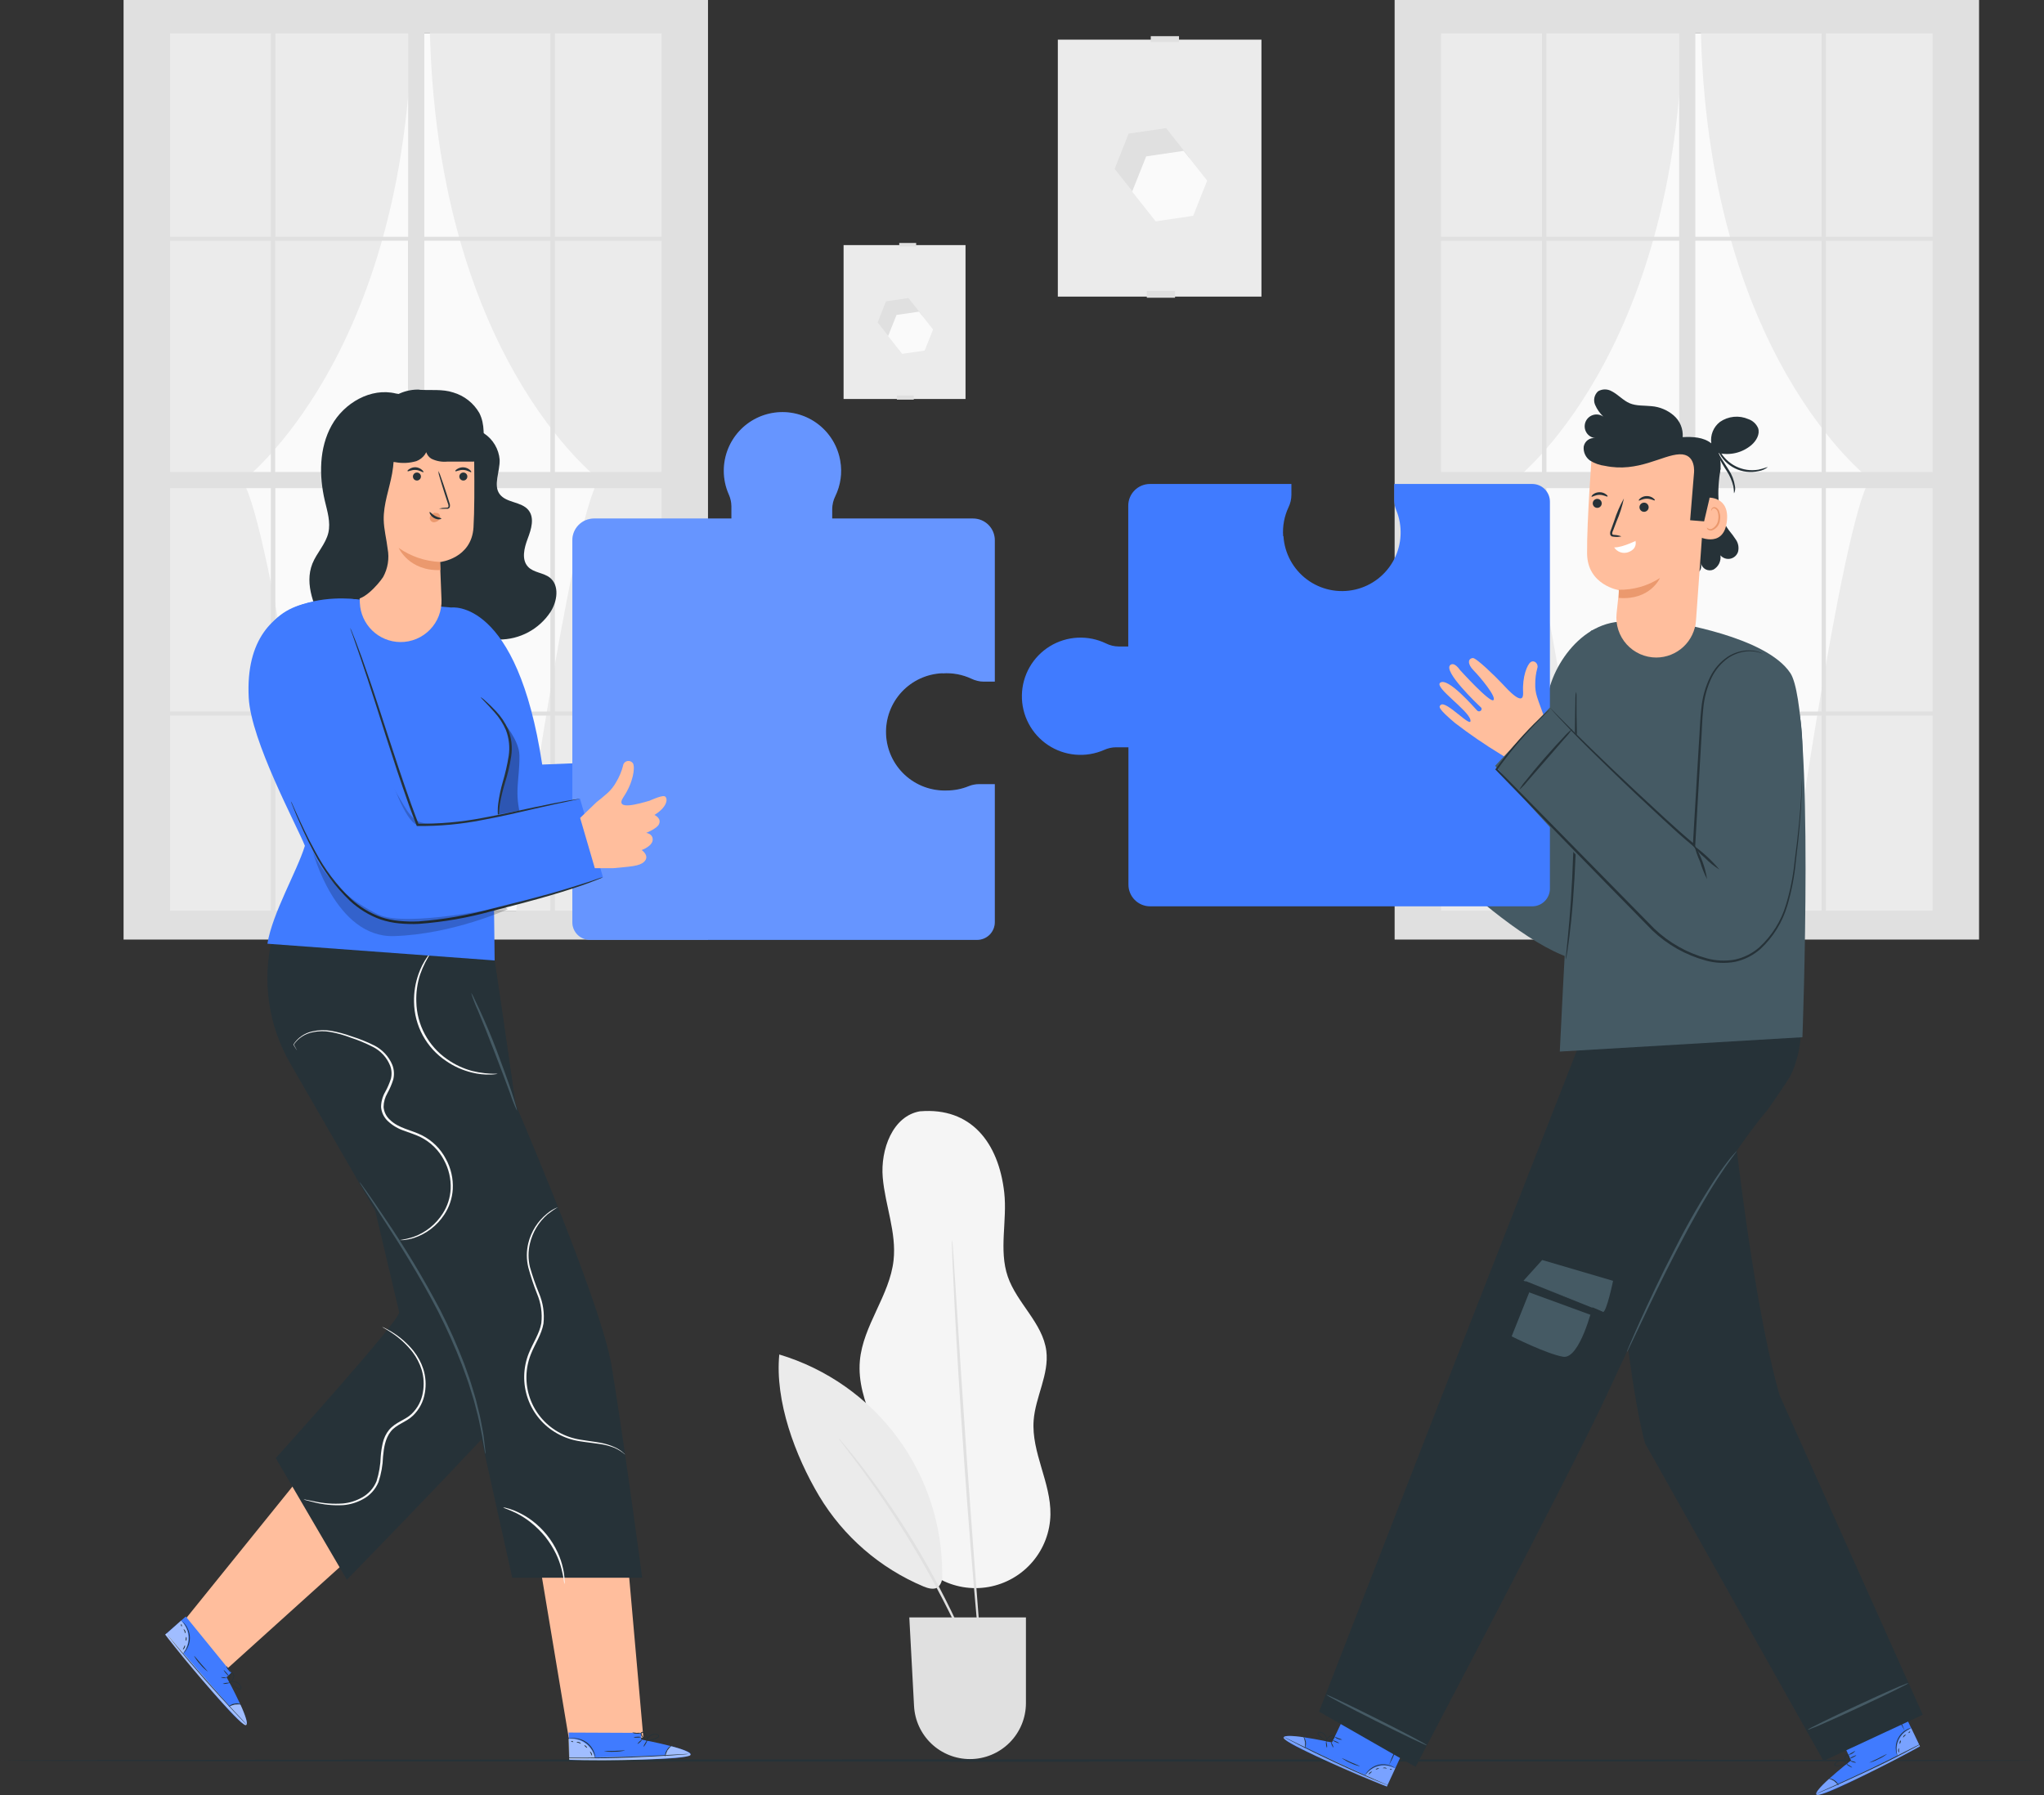 <svg width="255" height="224" viewBox="0 0 255 224" fill="none" xmlns="http://www.w3.org/2000/svg">
<rect x="0" y="0" width="255" height="224" fill="#333333" stroke="none"/>
<path d="M83.785 4.165H21.219V113.627H83.785V4.165Z" fill="#FAFAFA"/>
<path d="M40.705 114.68C40.705 114.68 33.838 65.431 30.264 60.022C30.264 60.022 50.757 44.628 51.388 2.921H20.285V114.68H40.705Z" fill="#EBEBEB"/>
<path d="M64.282 114.46C64.282 114.46 71.138 65.211 74.729 59.802C74.729 59.802 54.23 44.414 53.605 2.702H84.708V114.46H64.282Z" fill="#EBEBEB"/>
<path d="M85.429 3.81658e-06H15.416V117.246H88.327V3.81658e-06H85.429ZM33.793 60.917V88.794H21.219V60.917H33.793ZM21.219 58.896V30.039H33.793V58.896H21.219ZM52.936 58.896V30.039H68.662V58.896H52.936ZM68.662 60.917V88.794H52.936V60.917H68.662ZM34.328 58.896V30.039H50.898V58.896H34.328ZM50.898 60.917V88.794H34.35V60.917H50.898ZM34.35 29.544V4.165H50.921V29.544H34.35ZM50.921 89.295V113.638H34.35V89.295H50.921ZM52.936 89.295H68.662V113.638H52.936V89.295ZM52.936 29.544V4.165H68.662V29.544H52.936ZM69.224 60.917H82.53V88.794H69.224V60.917ZM69.224 58.896V30.039H82.53V58.896H69.224ZM82.53 29.544H69.224V4.165H82.53V29.544ZM33.793 4.165V29.544H21.219V4.165H33.793ZM21.219 89.295H33.793V113.638H21.219V89.295ZM69.224 113.638V89.295H82.53V113.638H69.224Z" fill="#E0E0E0"/>
<path d="M242.35 4.165H179.784V113.627H242.35V4.165Z" fill="#FAFAFA"/>
<path d="M199.275 114.68C199.275 114.68 192.42 65.431 188.829 60.022C188.829 60.022 209.328 44.628 209.953 2.921H178.85V114.68H199.275Z" fill="#EBEBEB"/>
<path d="M222.853 114.46C222.853 114.46 229.703 65.211 233.294 59.802C233.294 59.802 212.801 44.414 212.17 2.702H243.273V114.46H222.853Z" fill="#EBEBEB"/>
<path d="M243.999 0H173.987V117.246H246.898V0H243.999ZM192.364 60.917V88.794H179.784V60.917H192.364ZM179.784 58.896V30.039H192.364V58.896H179.784ZM211.5 58.896V30.039H227.26V58.896H211.5ZM227.26 60.917V88.794H211.5V60.917H227.26ZM192.927 58.896V30.039H209.491V58.896H192.927ZM209.491 60.917V88.794H192.921V60.917H209.491ZM192.921 29.544V4.165H209.485V29.544H192.921ZM209.485 89.295V113.638H192.921V89.295H209.485ZM211.5 89.295H227.26V113.638H211.5V89.295ZM211.5 29.544V4.165H227.26V29.544H211.5ZM227.789 60.917H241.095V88.794H227.789V60.917ZM227.789 58.896V30.039H241.095V58.896H227.789ZM241.095 29.544H227.789V4.165H241.095V29.544ZM192.364 4.165V29.544H179.784V4.165H192.364ZM179.784 89.295H192.364V113.638H179.784V89.295ZM227.789 113.638V89.295H241.095V113.638H227.789Z" fill="#E0E0E0"/>
<path d="M120.455 30.585H105.241V49.789H120.455V30.585Z" fill="#EBEBEB"/>
<path d="M113.999 49.356H111.888V49.868H113.999V49.356Z" fill="#E0E0E0"/>
<path d="M113.335 37.193L110.532 37.604L109.49 40.238L111.246 42.455L114.044 42.044L115.091 39.416L113.335 37.193Z" fill="#E0E0E0"/>
<path d="M114.646 38.893L111.843 39.303L110.796 41.938L112.552 44.155L115.355 43.75L116.402 41.116L114.646 38.893Z" fill="#FAFAFA"/>
<path d="M114.297 30.32H112.186V30.759H114.297V30.32Z" fill="#E0E0E0"/>
<path d="M157.372 4.947H131.97V37.013H157.372V4.947Z" fill="#EBEBEB"/>
<path d="M146.593 36.298H143.07V37.153H146.593V36.298Z" fill="#E0E0E0"/>
<path d="M145.484 15.99L140.801 16.672L139.057 21.067L141.989 24.776L146.666 24.095L148.411 19.7L145.484 15.99Z" fill="#E0E0E0"/>
<path d="M147.668 18.827L142.991 19.514L141.24 23.91L144.178 27.619L148.856 26.932L150.6 22.542L147.668 18.827Z" fill="#FAFAFA"/>
<path d="M147.088 4.514H143.565V5.246H147.088V4.514Z" fill="#E0E0E0"/>
<path d="M114.809 138.668C111.365 139.231 109.828 143.452 110.126 146.931C110.425 150.409 111.86 153.803 111.477 157.27C110.987 161.677 107.661 165.398 107.273 169.81C106.817 175.017 110.498 179.632 111.595 184.743C112.13 187.225 112.057 189.853 112.98 192.223C113.767 194.24 115.23 195.922 117.119 196.982C119.008 198.041 121.206 198.412 123.338 198.031C125.47 197.651 127.404 196.542 128.81 194.895C130.216 193.247 131.007 191.163 131.047 188.998C131.12 185.002 128.655 181.236 128.953 177.251C129.173 174.302 130.901 171.51 130.535 168.578C130.09 165.094 126.86 162.617 125.723 159.291C124.586 155.964 125.678 152.3 125.284 148.805C124.575 142.535 121.102 138.162 114.809 138.674" fill="#F5F5F5"/>
<path d="M97.22 169.022C96.657 174.831 99.201 181.664 102.19 186.679C105.217 191.727 109.773 195.68 115.198 197.964C115.8 198.217 116.56 198.431 117.072 198.02C117.252 197.82 117.388 197.583 117.47 197.326C117.551 197.068 117.577 196.797 117.545 196.529C117.585 190.363 115.626 184.351 111.962 179.392C108.298 174.433 103.126 170.795 97.22 169.022Z" fill="#EBEBEB"/>
<path d="M122.526 210.11C122.457 210.01 122.4 209.903 122.357 209.789C122.25 209.536 122.115 209.226 121.946 208.838C121.597 208.005 121.074 206.812 120.41 205.348C118.677 201.531 116.751 197.804 114.64 194.182C112.522 190.564 110.22 187.057 107.746 183.673C106.794 182.379 106.006 181.338 105.455 180.623L104.83 179.795C104.751 179.705 104.685 179.605 104.633 179.497C104.633 179.497 104.729 179.576 104.881 179.756L105.556 180.544C106.119 181.231 106.952 182.232 107.931 183.538C110.468 186.888 112.805 190.386 114.927 194.013C117.045 197.65 118.947 201.409 120.623 205.27C121.259 206.75 121.749 207.96 122.064 208.804C122.211 209.198 122.329 209.525 122.419 209.778C122.467 209.884 122.503 209.996 122.526 210.11Z" fill="#E0E0E0"/>
<path d="M118.783 154.737C118.82 154.923 118.842 155.111 118.85 155.3C118.879 155.694 118.918 156.229 118.963 156.899C119.053 158.323 119.182 160.321 119.346 162.786C119.655 167.756 120.1 174.606 120.629 182.199C121.158 189.791 121.687 196.641 122.076 201.606C122.261 204.065 122.419 206.069 122.526 207.487C122.571 208.157 122.605 208.692 122.633 209.086C122.648 209.273 122.648 209.461 122.633 209.649C122.59 209.463 122.562 209.275 122.548 209.086C122.509 208.697 122.453 208.163 122.379 207.493C122.244 206.075 122.059 204.076 121.817 201.622C121.372 196.658 120.809 189.803 120.274 182.216C119.74 174.628 119.334 167.767 119.081 162.792C118.969 160.327 118.873 158.323 118.805 156.899C118.805 156.229 118.766 155.694 118.755 155.3C118.749 155.112 118.759 154.924 118.783 154.737Z" fill="#E0E0E0"/>
<path d="M113.441 201.831H127.991V212.525C127.991 214.377 127.255 216.154 125.945 217.464C124.635 218.774 122.859 219.51 121.006 219.51C119.218 219.509 117.498 218.823 116.201 217.593C114.904 216.363 114.128 214.682 114.032 212.896L113.441 201.831Z" fill="#E0E0E0"/>
<path d="M254.406 219.69C254.406 219.769 197.452 219.836 127.203 219.836C56.954 219.836 0 219.769 0 219.69C0 219.611 56.943 219.543 127.203 219.543C197.463 219.543 254.406 219.611 254.406 219.69Z" fill="#263238"/>
<path d="M174.842 100.755L172.591 100.288C170.582 99.686 169.445 99.427 168.977 98.768C168.358 97.884 169.54 97.378 169.54 97.378C169.54 97.378 168.156 96.573 168.477 95.689C168.555 95.514 168.688 95.368 168.855 95.273C169.021 95.178 169.214 95.139 169.405 95.16C169.405 95.16 168.201 94.389 168.049 93.793C167.841 92.982 168.842 92.768 168.842 92.768C167.278 91.316 167.655 90.258 168.088 90.235C168.522 90.213 169.777 91.119 169.777 91.119C170.902 91.682 173.897 93.297 173.058 91.293C172.219 89.29 172.326 87.438 172.703 86.954C172.803 86.851 172.933 86.782 173.074 86.757C173.215 86.731 173.361 86.751 173.49 86.814C173.619 86.876 173.725 86.978 173.793 87.104C173.861 87.23 173.887 87.375 173.869 87.517C173.919 88.249 174.068 88.97 174.313 89.661C174.491 90.223 174.763 90.75 175.118 91.22C175.535 91.783 175.906 92.217 176.244 92.588L177.87 94.918L174.842 100.755Z" fill="#FFBE9D"/>
<path d="M166.174 217.438L168.111 213.352L175.788 216.932L173.019 222.937L172.529 222.746C170.356 221.874 161.542 218.17 160.326 217.078C158.97 215.862 166.174 217.438 166.174 217.438Z" fill="#407BFF"/>
<g opacity="0.3">
<path d="M170.261 221.575C170.678 220.982 171.299 220.563 172.006 220.399C172.701 220.226 173.435 220.325 174.06 220.675L173.058 222.819L170.261 221.575Z" fill="white"/>
</g>
<g opacity="0.3">
<path d="M162.6 216.78C162.6 216.78 160.011 216.375 160.118 216.887C160.225 217.399 168.994 221.474 173.019 222.937L173.086 222.757L162.82 218.086C162.82 218.086 163.039 217.028 162.6 216.78Z" fill="white"/>
</g>
<path d="M173.204 222.808L173.069 222.763L172.681 222.611L171.257 222.02C170.058 221.513 168.409 220.793 166.613 219.954C164.818 219.116 163.197 218.328 162.038 217.737L160.67 217.028L160.304 216.831L160.175 216.757C160.222 216.769 160.268 216.788 160.31 216.814L160.687 216.994L162.071 217.675C163.236 218.238 164.857 219.026 166.653 219.864C168.448 220.703 170.092 221.429 171.285 221.952L172.692 222.572L173.075 222.74L173.204 222.808Z" fill="#263238"/>
<path d="M162.769 218.204C162.812 217.945 162.827 217.683 162.814 217.422C162.768 217.161 162.692 216.906 162.589 216.662C162.769 216.872 162.882 217.131 162.915 217.405C162.947 217.68 162.896 217.958 162.769 218.204Z" fill="#263238"/>
<path d="M165.544 218.114C165.479 217.986 165.442 217.846 165.437 217.703C165.404 217.566 165.404 217.423 165.437 217.286C165.437 217.286 165.51 217.461 165.538 217.692C165.575 217.83 165.577 217.975 165.544 218.114Z" fill="#263238"/>
<path d="M166.343 218.074C166.315 218.074 166.231 217.945 166.152 217.765C166.073 217.585 166.034 217.433 166.062 217.422C166.09 217.41 166.174 217.545 166.248 217.725C166.309 217.832 166.342 217.952 166.343 218.074Z" fill="#263238"/>
<path d="M167.069 217.528C167.069 217.557 166.872 217.495 166.647 217.393C166.505 217.346 166.375 217.269 166.265 217.168C166.265 217.14 166.467 217.202 166.687 217.303C166.829 217.351 166.959 217.427 167.069 217.528Z" fill="#263238"/>
<path d="M167.446 217.084C167.272 217.11 167.093 217.083 166.934 217.005C166.767 216.959 166.618 216.862 166.507 216.729C166.668 216.774 166.824 216.835 166.974 216.909C167.136 216.954 167.294 217.012 167.446 217.084Z" fill="#263238"/>
<path d="M165.617 217.32C165.442 217.271 165.277 217.193 165.128 217.089C164.958 216.985 164.8 216.865 164.655 216.729C164.566 216.65 164.487 216.561 164.418 216.465C164.376 216.404 164.358 216.33 164.368 216.256C164.375 216.216 164.395 216.178 164.424 216.149C164.453 216.12 164.49 216.101 164.531 216.093C164.68 216.092 164.827 216.123 164.962 216.185C165.097 216.247 165.217 216.338 165.313 216.451C165.409 216.564 165.479 216.697 165.518 216.841C165.557 216.984 165.564 217.134 165.538 217.281C165.532 217.331 165.514 217.379 165.488 217.422C165.506 217.245 165.497 217.066 165.46 216.892C165.407 216.713 165.306 216.551 165.167 216.425C165.086 216.348 164.991 216.287 164.887 216.246C164.782 216.205 164.671 216.186 164.559 216.189C164.452 216.189 164.441 216.318 164.503 216.414C164.569 216.504 164.644 216.587 164.728 216.662C164.867 216.794 165.016 216.917 165.173 217.028C165.437 217.219 165.623 217.303 165.617 217.32Z" fill="#263238"/>
<path d="M165.477 217.286C165.467 217.154 165.505 217.022 165.584 216.915C165.659 216.794 165.761 216.692 165.882 216.617C165.959 216.564 166.047 216.532 166.139 216.522C166.232 216.512 166.325 216.525 166.411 216.56C166.455 216.595 166.484 216.645 166.493 216.701C166.501 216.756 166.488 216.813 166.456 216.859C166.409 216.932 166.345 216.994 166.27 217.039C166.156 217.119 166.031 217.183 165.899 217.23C165.78 217.283 165.651 217.306 165.522 217.298C165.522 217.298 165.662 217.253 165.871 217.163C165.993 217.11 166.108 217.042 166.214 216.96C166.332 216.887 166.467 216.724 166.355 216.645C166.242 216.566 166.051 216.645 165.932 216.701C165.818 216.764 165.719 216.851 165.64 216.954C165.579 217.062 165.524 217.173 165.477 217.286Z" fill="#263238"/>
<path d="M174.026 220.635C174.026 220.635 173.818 220.512 173.463 220.393C172.987 220.236 172.477 220.213 171.989 220.326C171.503 220.451 171.06 220.704 170.705 221.058C170.435 221.333 170.323 221.547 170.306 221.542C170.319 221.485 170.344 221.431 170.379 221.384C170.456 221.248 170.549 221.122 170.655 221.007C171.005 220.622 171.461 220.35 171.966 220.224C172.471 220.105 173.001 220.141 173.486 220.326C173.631 220.379 173.771 220.446 173.902 220.528C173.987 220.59 174.032 220.63 174.026 220.635Z" fill="#263238"/>
<path d="M174.718 217.073C174.531 217.621 174.309 218.156 174.054 218.677C173.83 219.214 173.574 219.739 173.289 220.247C173.482 219.698 173.706 219.161 173.959 218.637C174.182 218.102 174.436 217.579 174.718 217.073Z" fill="#263238"/>
<path d="M169.642 220.405C169.236 220.315 168.843 220.177 168.471 219.994C168.087 219.834 167.724 219.628 167.39 219.38C167.39 219.352 167.891 219.617 168.516 219.898C169.141 220.179 169.653 220.354 169.642 220.405Z" fill="#263238"/>
<path d="M171.172 221.08C171.172 221.08 171.082 221.164 170.975 221.254C170.869 221.345 170.795 221.435 170.773 221.423C170.75 221.412 170.773 221.283 170.908 221.176C171.043 221.069 171.172 221.052 171.172 221.08Z" fill="#263238"/>
<path d="M172.045 220.635C172.045 220.635 171.966 220.72 171.854 220.765C171.741 220.81 171.634 220.821 171.623 220.793C171.612 220.765 171.702 220.709 171.814 220.669C171.927 220.63 172.034 220.607 172.045 220.635Z" fill="#263238"/>
<path d="M173.007 220.692C173.007 220.692 172.889 220.664 172.754 220.652C172.619 220.641 172.518 220.652 172.506 220.652C172.495 220.652 172.608 220.551 172.765 220.568C172.923 220.585 173.024 220.669 173.007 220.692Z" fill="#263238"/>
<path d="M173.655 220.81C173.655 220.81 173.593 220.855 173.514 220.849C173.435 220.844 173.379 220.815 173.385 220.787C173.39 220.759 173.446 220.742 173.525 220.748C173.604 220.754 173.655 220.782 173.655 220.81Z" fill="#263238"/>
<path d="M230.93 219.673L229.016 215.575L236.665 211.962L239.53 217.922L239.069 218.181C237.014 219.307 228.543 223.725 226.928 223.967C225.127 224.221 230.93 219.673 230.93 219.673Z" fill="#407BFF"/>
<g opacity="0.3">
<path d="M236.727 219.161C236.531 218.462 236.603 217.715 236.93 217.067C237.243 216.426 237.785 215.926 238.449 215.665L239.468 217.799L236.727 219.161Z" fill="white"/>
</g>
<g opacity="0.3">
<path d="M228.149 222.009C228.149 222.009 226.185 223.748 226.647 223.99C227.108 224.232 235.838 220.05 239.53 217.906L239.434 217.742L229.303 222.673C229.303 222.673 228.583 221.817 228.149 222.009Z" fill="white"/>
</g>
<path d="M239.553 217.68L239.429 217.754L239.063 217.956L237.701 218.677C236.547 219.279 234.943 220.089 233.147 220.928C231.352 221.767 229.72 222.515 228.526 223.033L227.108 223.641L226.72 223.799L226.585 223.844L226.714 223.776L227.091 223.602L228.498 222.971C229.68 222.436 231.313 221.688 233.108 220.832C234.904 219.977 236.485 219.183 237.667 218.581L239.04 217.889L239.418 217.703C239.462 217.69 239.507 217.683 239.553 217.68Z" fill="#263238"/>
<path d="M229.354 222.791C229.188 222.583 228.999 222.395 228.791 222.228C228.561 222.099 228.317 221.995 228.065 221.919C228.342 221.914 228.615 221.993 228.847 222.144C229.08 222.296 229.262 222.513 229.371 222.769L229.354 222.791Z" fill="#263238"/>
<path d="M231.065 220.573C231.065 220.573 230.879 220.517 230.682 220.393C230.485 220.27 230.339 220.151 230.356 220.129C230.373 220.106 230.541 220.185 230.738 220.309C230.935 220.433 231.076 220.551 231.065 220.573Z" fill="#263238"/>
<path d="M231.526 219.949C231.526 219.977 231.358 219.949 231.172 219.898C230.986 219.847 230.84 219.774 230.845 219.746C230.966 219.736 231.088 219.755 231.2 219.802C231.397 219.842 231.532 219.921 231.526 219.949Z" fill="#263238"/>
<path d="M231.577 219.042C231.577 219.071 231.42 219.178 231.2 219.285C230.98 219.391 230.795 219.459 230.778 219.431C230.885 219.324 231.014 219.242 231.155 219.189C231.397 219.082 231.56 219.014 231.577 219.042Z" fill="#263238"/>
<path d="M231.465 218.468C231.465 218.468 231.335 218.671 231.082 218.812C230.937 218.91 230.767 218.964 230.592 218.969C230.885 218.807 231.176 218.64 231.465 218.468Z" fill="#263238"/>
<path d="M230.485 220.027C230.338 220.134 230.172 220.212 229.996 220.258C229.813 220.322 229.624 220.367 229.433 220.393C229.313 220.408 229.192 220.408 229.072 220.393C229.036 220.391 229 220.382 228.967 220.365C228.934 220.349 228.905 220.326 228.881 220.298C228.859 220.263 228.847 220.223 228.847 220.182C228.847 220.141 228.859 220.101 228.881 220.067C229.026 219.886 229.229 219.76 229.456 219.712C229.682 219.664 229.919 219.696 230.125 219.802C230.246 219.865 230.353 219.951 230.44 220.056C230.473 220.091 230.498 220.133 230.513 220.179C230.391 220.053 230.249 219.948 230.091 219.87C229.915 219.788 229.719 219.763 229.528 219.797C229.418 219.809 229.312 219.844 229.215 219.898C229.119 219.952 229.034 220.025 228.965 220.112C228.915 220.208 228.965 220.286 229.101 220.298C229.211 220.309 229.322 220.309 229.433 220.298C229.623 220.278 229.811 220.242 229.996 220.191C230.271 220.101 230.48 220.016 230.485 220.027Z" fill="#263238"/>
<path d="M230.373 220.112C230.373 220.112 230.232 220.033 230.153 219.797C230.107 219.661 230.093 219.516 230.114 219.375C230.122 219.282 230.153 219.193 230.204 219.115C230.255 219.038 230.325 218.974 230.406 218.93C230.461 218.918 230.519 218.928 230.567 218.957C230.616 218.986 230.651 219.033 230.665 219.088C230.684 219.173 230.684 219.261 230.665 219.346C230.652 219.485 230.62 219.622 230.57 219.752C230.491 219.977 230.395 220.095 230.384 220.084C230.373 220.073 230.44 219.949 230.502 219.729C230.539 219.603 230.561 219.472 230.57 219.341C230.57 219.2 230.541 218.992 230.412 219.031C230.283 219.071 230.215 219.262 230.187 219.391C230.158 219.519 230.158 219.652 230.187 219.78C230.235 219.898 230.297 220.009 230.373 220.112Z" fill="#263238"/>
<path d="M238.399 215.66C238.399 215.66 238.174 215.744 237.836 215.952C237.415 216.212 237.076 216.585 236.857 217.028C236.641 217.479 236.553 217.982 236.603 218.48C236.643 218.868 236.733 219.093 236.716 219.099C236.684 219.05 236.659 218.997 236.643 218.941C236.588 218.796 236.551 218.645 236.53 218.491C236.457 217.976 236.537 217.452 236.761 216.983C236.987 216.51 237.353 216.117 237.808 215.857C237.943 215.777 238.086 215.713 238.236 215.665C238.289 215.655 238.344 215.653 238.399 215.66Z" fill="#263238"/>
<path d="M236.097 212.857C236.395 213.354 236.666 213.867 236.907 214.393C237.178 214.908 237.419 215.438 237.628 215.981C237.329 215.482 237.058 214.967 236.817 214.438C236.543 213.927 236.302 213.399 236.097 212.857Z" fill="#263238"/>
<path d="M235.41 218.874C235.085 219.133 234.727 219.348 234.346 219.515C233.981 219.714 233.591 219.863 233.187 219.96C233.187 219.96 233.688 219.724 234.313 219.425C234.937 219.127 235.393 218.851 235.41 218.874Z" fill="#263238"/>
<path d="M236.907 218.153C236.907 218.153 236.907 218.283 236.907 218.418C236.907 218.553 236.935 218.671 236.907 218.682C236.879 218.694 236.806 218.581 236.806 218.423C236.806 218.266 236.879 218.153 236.907 218.153Z" fill="#263238"/>
<path d="M237.138 217.191C237.166 217.191 237.138 217.303 237.11 217.422C237.082 217.54 237.014 217.624 236.992 217.619C236.969 217.613 236.992 217.506 236.992 217.388C236.992 217.27 237.11 217.18 237.138 217.191Z" fill="#263238"/>
<path d="M237.791 216.465C237.791 216.493 237.695 216.543 237.605 216.634C237.515 216.724 237.459 216.825 237.431 216.819C237.403 216.814 237.431 216.673 237.532 216.56C237.633 216.448 237.791 216.465 237.791 216.465Z" fill="#263238"/>
<path d="M238.298 216.059C238.298 216.059 238.298 216.138 238.241 216.194C238.185 216.251 238.129 216.273 238.106 216.256C238.084 216.24 238.106 216.178 238.162 216.121C238.219 216.065 238.275 216.037 238.298 216.059Z" fill="#263238"/>
<path d="M239.873 213.977L227.491 219.735L205.225 180.094C202.326 169.636 199.529 132.815 199.529 132.815L215.637 134.042C215.637 134.042 218.119 160.495 222.009 174.094L239.873 213.977Z" fill="#263238"/>
<path d="M225.51 215.857C225.51 215.857 225.667 215.739 225.977 215.575C226.286 215.412 226.742 215.181 227.305 214.906C228.431 214.343 230.001 213.605 231.74 212.795C233.48 211.984 235.055 211.27 236.204 210.769C236.767 210.515 237.251 210.313 237.571 210.206C237.735 210.123 237.909 210.062 238.089 210.026C237.948 210.141 237.79 210.236 237.622 210.307C237.307 210.47 236.857 210.701 236.294 210.977C235.168 211.54 233.598 212.277 231.864 213.088C230.131 213.898 228.549 214.607 227.395 215.114C226.832 215.367 226.354 215.57 226.027 215.677C225.864 215.761 225.69 215.821 225.51 215.857Z" fill="#455A64"/>
<path d="M222.954 117.995C223.258 117.995 226.551 127.749 223.382 134.216C223.061 134.863 220.568 138.426 220.568 138.426C211.799 148.771 202.917 168.82 200.44 174.105C195.375 184.917 176.598 220.483 176.598 220.483L164.553 213.589L182.165 168.308L198.15 127.445L222.954 117.995Z" fill="#263238"/>
<path d="M201.24 159.831C201.24 159.831 200.39 163.946 199.951 163.709C198.696 163.028 190.067 159.814 190.067 159.814L192.397 157.231L201.24 159.831Z" fill="#455A64"/>
<path d="M198.696 163.028C198.696 163.028 197.08 169.664 195.003 169.304C192.926 168.944 188.587 166.76 188.587 166.76L191.204 160.214L198.696 163.028Z" fill="#455A64"/>
<path d="M199.951 163.709L190.321 159.859L190.782 161.272L198.409 164.064L199.951 163.709Z" fill="#263238"/>
<path d="M216.667 143.632C216.627 143.722 216.574 143.805 216.51 143.88L216.014 144.55C215.587 145.113 214.979 145.991 214.275 147.077C212.862 149.25 211.084 152.357 209.266 155.869C207.448 159.381 205.889 162.623 204.791 164.953L203.469 167.728L203.103 168.476C203.064 168.566 203.015 168.651 202.956 168.73C202.974 168.634 203.005 168.542 203.046 168.454L203.367 167.683C203.649 167.013 204.071 166.051 204.6 164.869C205.669 162.505 207.178 159.24 209.007 155.734C210.53 152.718 212.222 149.791 214.073 146.965C214.804 145.889 215.435 145.045 215.896 144.482C216.11 144.223 216.29 144.015 216.459 143.846C216.519 143.767 216.589 143.695 216.667 143.632Z" fill="#455A64"/>
<path d="M165.471 211.478C165.505 211.41 168.347 212.761 171.82 214.5C175.293 216.24 178.073 217.714 178.011 217.787C177.949 217.861 175.135 216.504 171.662 214.765C168.189 213.026 165.437 211.551 165.471 211.478Z" fill="#455A64"/>
<path d="M179.784 94.682C179.131 96.156 178.39 97.59 177.566 98.976C176.828 100.411 176.001 101.799 175.09 103.13C175.744 101.655 176.485 100.219 177.308 98.83C178.05 97.399 178.877 96.014 179.784 94.682Z" fill="#263238"/>
<path d="M202.54 77.555C203.198 77.555 203.981 82.339 204.645 90.933C205.399 100.682 205.332 110.52 202.636 116.706C202.387 117.366 202.01 117.971 201.527 118.486C201.044 119.001 200.465 119.415 199.821 119.706C192.842 122.588 173.587 101.943 173.587 101.943L178.326 93.629L191.885 104.577C191.885 104.577 193.236 93.5 192.977 88.395C192.769 84.522 196.636 77.6 202.54 77.555Z" fill="#455A64"/>
<path d="M208.54 77.65C208.54 77.65 220.315 79.372 223.36 83.999C226.405 88.626 224.862 129.432 224.862 129.432L194.593 131.222C194.593 131.222 197.035 79.282 198.532 78.691C202.292 77.217 208.09 77.504 208.54 77.65Z" fill="#455A64"/>
<path d="M160.079 66.905C159.991 65.667 160.221 64.427 160.749 63.303C160.982 62.822 161.105 62.295 161.109 61.761V60.393H143.464C142.746 60.393 142.057 60.678 141.549 61.186C141.042 61.694 140.756 62.383 140.756 63.101V80.673H139.563C139.012 80.667 138.469 80.537 137.976 80.29C136.87 79.757 135.648 79.512 134.422 79.575C133.196 79.639 132.006 80.01 130.961 80.654C129.916 81.299 129.05 82.195 128.443 83.262C127.836 84.329 127.506 85.531 127.486 86.758C127.465 87.986 127.753 89.199 128.324 90.285C128.895 91.372 129.73 92.298 130.752 92.977C131.775 93.656 132.952 94.067 134.175 94.172C135.398 94.278 136.627 94.073 137.751 93.579C138.216 93.367 138.72 93.256 139.231 93.252H140.779V110.385C140.778 110.741 140.848 111.094 140.983 111.423C141.119 111.752 141.318 112.051 141.57 112.303C141.821 112.555 142.12 112.755 142.449 112.892C142.778 113.028 143.13 113.098 143.486 113.098H191.154C191.739 113.098 192.3 112.866 192.714 112.452C193.127 112.038 193.36 111.477 193.36 110.892V62.6C193.361 62.31 193.304 62.023 193.193 61.754C193.083 61.486 192.92 61.243 192.715 61.038C192.51 60.833 192.267 60.67 191.999 60.56C191.731 60.449 191.443 60.393 191.154 60.393H173.93V62.346C173.929 62.798 174.017 63.246 174.189 63.663C174.592 64.645 174.777 65.703 174.73 66.763C174.684 67.824 174.407 68.861 173.919 69.804C173.432 70.747 172.745 71.572 171.906 72.223C171.068 72.874 170.098 73.334 169.063 73.572C168.029 73.811 166.955 73.821 165.917 73.603C164.878 73.385 163.899 72.943 163.048 72.309C162.197 71.675 161.494 70.863 160.988 69.93C160.482 68.997 160.185 67.965 160.118 66.905H160.079Z" fill="#407BFF"/>
<path d="M196.647 86.329C196.665 86.441 196.674 86.554 196.675 86.667C196.675 86.926 196.675 87.23 196.675 87.641C196.675 88.524 196.675 89.74 196.72 91.22C196.72 94.243 196.771 98.419 196.675 103.04C196.579 107.661 196.326 111.832 196.017 114.86C195.859 116.368 195.707 117.578 195.583 118.417C195.521 118.811 195.471 119.126 195.426 119.379C195.417 119.493 195.393 119.605 195.352 119.712C195.345 119.599 195.345 119.486 195.352 119.374C195.381 119.121 195.409 118.811 195.454 118.406C195.538 117.561 195.662 116.346 195.791 114.843C196.05 111.832 196.281 107.667 196.354 103.057C196.427 98.447 196.444 94.277 196.484 91.237C196.484 89.757 196.523 88.541 196.534 87.657C196.534 87.263 196.534 86.937 196.562 86.684C196.575 86.562 196.603 86.443 196.647 86.329Z" fill="#263238"/>
<path d="M214.652 58.412C214.168 61.485 214.196 64.181 215.699 66.185C216.025 66.57 216.326 66.977 216.6 67.401C216.735 67.614 216.826 67.853 216.865 68.103C216.905 68.353 216.893 68.608 216.831 68.853C216.761 69.07 216.634 69.265 216.464 69.417C216.294 69.569 216.087 69.673 215.863 69.719C215.64 69.764 215.408 69.749 215.192 69.675C214.976 69.601 214.784 69.471 214.635 69.297C214.684 69.645 214.628 69.999 214.475 70.315C214.322 70.631 214.078 70.894 213.774 71.07C213.619 71.142 213.45 71.177 213.279 71.173C213.108 71.169 212.941 71.127 212.789 71.049C212.637 70.971 212.505 70.859 212.403 70.722C212.3 70.586 212.23 70.428 212.198 70.26C212.198 70.26 212.598 71.819 210.808 71.577L212.069 60.883L214.652 58.412Z" fill="#263238"/>
<path d="M206.632 82.052C205.934 82.052 205.243 81.905 204.605 81.621C203.968 81.336 203.397 80.921 202.93 80.402C202.462 79.883 202.11 79.272 201.894 78.608C201.679 77.943 201.605 77.241 201.679 76.547C201.842 74.948 201.988 73.648 201.988 73.648C201.988 73.648 198.048 73.035 197.998 69.095C197.947 65.155 198.634 56.11 198.634 56.11C200.873 55.149 203.329 54.803 205.747 55.107C208.166 55.412 210.459 56.357 212.39 57.844L212.953 58.288L211.585 77.425C211.495 78.679 210.935 79.853 210.017 80.711C209.098 81.569 207.889 82.048 206.632 82.052Z" fill="#FFBE9D"/>
<path d="M199.647 63.224C199.728 63.149 199.785 63.051 199.811 62.944C199.837 62.836 199.83 62.723 199.792 62.619C199.754 62.515 199.687 62.425 199.597 62.359C199.508 62.293 199.402 62.255 199.291 62.25C199.181 62.245 199.071 62.272 198.976 62.329C198.881 62.385 198.804 62.469 198.756 62.569C198.708 62.668 198.691 62.78 198.706 62.89C198.721 62.999 198.769 63.102 198.842 63.185C198.892 63.241 198.952 63.287 199.02 63.319C199.088 63.352 199.161 63.371 199.236 63.374C199.311 63.378 199.386 63.367 199.457 63.341C199.527 63.315 199.592 63.276 199.647 63.224Z" fill="#263238"/>
<path d="M198.555 61.98C198.617 62.048 199.005 61.75 199.546 61.75C200.086 61.75 200.486 62.026 200.542 61.958C200.598 61.891 200.514 61.806 200.339 61.671C200.109 61.504 199.83 61.417 199.546 61.423C199.26 61.423 198.982 61.514 198.752 61.682C198.583 61.829 198.527 61.952 198.555 61.98Z" fill="#263238"/>
<path d="M204.808 62.808C204.744 62.846 204.687 62.897 204.643 62.957C204.598 63.017 204.566 63.086 204.548 63.159C204.53 63.232 204.527 63.307 204.539 63.382C204.551 63.456 204.577 63.527 204.617 63.59C204.655 63.656 204.706 63.713 204.767 63.758C204.827 63.803 204.897 63.836 204.97 63.853C205.044 63.871 205.12 63.874 205.195 63.862C205.269 63.849 205.341 63.822 205.405 63.782C205.47 63.743 205.526 63.692 205.571 63.631C205.616 63.57 205.648 63.501 205.665 63.427C205.682 63.353 205.685 63.277 205.672 63.203C205.659 63.128 205.631 63.057 205.591 62.994C205.552 62.929 205.501 62.874 205.44 62.83C205.38 62.785 205.311 62.754 205.238 62.736C205.166 62.719 205.09 62.717 205.016 62.729C204.942 62.741 204.872 62.768 204.808 62.808Z" fill="#263238"/>
<path d="M204.448 62.459C204.51 62.526 204.898 62.228 205.439 62.228C205.979 62.228 206.379 62.504 206.435 62.436C206.491 62.369 206.401 62.285 206.232 62.149C206 61.982 205.719 61.895 205.433 61.902C205.148 61.902 204.87 61.997 204.645 62.172C204.476 62.307 204.42 62.431 204.448 62.459Z" fill="#263238"/>
<path d="M202.275 66.934C201.994 66.826 201.698 66.764 201.397 66.748C201.257 66.748 201.144 66.703 201.133 66.624C201.127 66.482 201.162 66.341 201.234 66.219L201.662 65.093C202.07 64.161 202.382 63.19 202.591 62.194C202.092 63.089 201.685 64.032 201.375 65.009C201.234 65.391 201.099 65.757 200.97 66.134C200.875 66.316 200.847 66.525 200.891 66.725C200.911 66.779 200.943 66.828 200.985 66.867C201.027 66.906 201.078 66.934 201.133 66.95C201.212 66.971 201.293 66.982 201.375 66.984C201.676 67.019 201.98 67.002 202.275 66.934Z" fill="#263238"/>
<path d="M204.037 67.536C204.6 67.198 202.478 68.363 201.375 68.307C201.558 68.592 201.833 68.806 202.154 68.914C202.475 69.022 202.824 69.019 203.142 68.903C204.324 68.47 204.037 67.536 204.037 67.536Z" fill="white"/>
<path d="M201.955 73.592C203.773 73.626 205.56 73.116 207.088 72.129C207.088 72.129 205.872 74.943 201.943 74.611L201.955 73.592Z" fill="#EB996E"/>
<path d="M212.953 62.104C213.037 62.076 215.891 61.879 215.418 65.2C214.945 68.521 211.748 66.945 211.754 66.849C211.759 66.753 212.953 62.104 212.953 62.104Z" fill="#FFBE9D"/>
<path d="M212.936 65.83C212.936 65.83 212.986 65.881 213.082 65.937C213.145 65.977 213.215 66.004 213.289 66.017C213.362 66.029 213.437 66.027 213.51 66.01C213.744 65.904 213.945 65.738 214.094 65.528C214.242 65.319 214.332 65.073 214.354 64.817C214.407 64.535 214.393 64.244 214.315 63.967C214.298 63.859 214.255 63.757 214.191 63.669C214.126 63.581 214.041 63.509 213.943 63.461C213.879 63.432 213.806 63.428 213.739 63.449C213.672 63.47 213.615 63.514 213.577 63.573C213.521 63.658 213.532 63.725 213.51 63.731C213.487 63.737 213.448 63.663 213.51 63.534C213.538 63.452 213.597 63.384 213.673 63.343C213.723 63.313 213.778 63.295 213.835 63.288C213.892 63.281 213.95 63.286 214.005 63.303C214.137 63.355 214.253 63.441 214.342 63.551C214.431 63.662 214.489 63.794 214.512 63.934C214.614 64.24 214.638 64.567 214.579 64.885C214.554 65.183 214.442 65.468 214.256 65.702C214.069 65.937 213.817 66.111 213.532 66.202C213.439 66.215 213.345 66.207 213.255 66.178C213.166 66.15 213.083 66.102 213.014 66.039C212.93 65.909 212.924 65.836 212.936 65.83Z" fill="#EB996E"/>
<path d="M197.576 55.733C197.634 55.398 197.821 55.1 198.096 54.902C198.372 54.704 198.715 54.623 199.05 54.675C198.824 54.655 198.605 54.584 198.41 54.466C198.216 54.349 198.051 54.188 197.929 53.996C197.806 53.804 197.73 53.587 197.705 53.361C197.681 53.135 197.708 52.906 197.786 52.693C197.864 52.479 197.99 52.286 198.155 52.129C198.319 51.972 198.517 51.855 198.734 51.787C198.951 51.719 199.181 51.702 199.406 51.737C199.63 51.773 199.844 51.859 200.03 51.99C199.586 51.573 199.233 51.069 198.994 50.51C198.873 50.224 198.845 49.907 198.914 49.604C198.983 49.301 199.144 49.027 199.377 48.821C199.633 48.673 199.925 48.595 200.221 48.595C200.517 48.595 200.809 48.673 201.065 48.821C201.876 49.232 202.489 49.975 203.317 50.324C204.144 50.673 205.118 50.589 206.035 50.684C207.055 50.767 208.023 51.171 208.799 51.838C209.186 52.171 209.489 52.589 209.685 53.06C209.88 53.532 209.962 54.042 209.924 54.551C211.168 54.478 212.53 54.551 213.493 55.322C213.42 54.821 213.482 54.309 213.672 53.839C213.861 53.369 214.173 52.959 214.574 52.648C215.085 52.293 215.679 52.074 216.298 52.013C216.918 51.952 217.543 52.051 218.114 52.3C218.385 52.392 218.633 52.54 218.843 52.733C219.054 52.927 219.221 53.163 219.335 53.425C219.589 54.185 219.11 55.001 218.508 55.53C217.944 56.008 217.276 56.348 216.558 56.521C215.839 56.694 215.09 56.696 214.371 56.527C214.599 57.114 214.695 57.744 214.652 58.373C214.59 59.459 213.718 60.585 213.335 61.603L213.251 62.273L212.598 65.059L210.853 64.919L211.332 59.065C211.332 59.065 211.658 56.605 209.519 56.69C207.38 56.774 204.347 58.997 200.249 58.136C199.577 58.056 198.931 57.827 198.358 57.467C198.088 57.271 197.873 57.008 197.736 56.704C197.599 56.4 197.544 56.065 197.576 55.733Z" fill="#263238"/>
<path d="M220.523 58.305C220.194 58.557 219.807 58.724 219.397 58.789C218.402 59.015 217.36 58.893 216.444 58.444C215.528 57.994 214.795 57.244 214.365 56.318C214.164 55.953 214.057 55.542 214.056 55.125C214.106 55.125 214.196 55.581 214.551 56.251C215.005 57.097 215.713 57.78 216.575 58.203C217.437 58.626 218.411 58.768 219.358 58.609C220.078 58.463 220.5 58.249 220.523 58.305Z" fill="#263238"/>
<path d="M216.341 61.547C216.296 61.547 216.341 61.198 216.24 60.68C216.079 60.004 215.803 59.36 215.423 58.778C215.026 58.183 214.669 57.563 214.354 56.92C214.208 56.655 214.13 56.357 214.129 56.054C214.286 56.301 214.424 56.561 214.54 56.831C214.793 57.303 215.226 57.911 215.665 58.626C216.069 59.235 216.334 59.924 216.442 60.647C216.508 60.95 216.472 61.266 216.341 61.547Z" fill="#263238"/>
<path d="M187.18 94.102C185.221 92.91 183.329 91.612 181.512 90.213C179.334 88.372 179.491 88.17 179.745 87.962C180.42 87.359 183.685 91.057 183.443 89.841C183.201 88.626 178.94 85.8 179.66 85.204C180.617 84.421 183.972 88.356 184.281 88.665C184.591 88.975 185.041 88.53 184.748 88.265C184.326 87.883 180.004 83.763 180.932 82.986C181.45 82.552 182.114 83.577 182.114 83.577C182.114 83.577 185.885 87.748 186.313 87.365C186.741 86.982 184.625 84.455 183.837 83.656C183.049 82.856 183.122 82.175 183.746 82.114C184.169 82.074 186.606 84.461 187.36 85.265C188.114 86.07 190.129 88.327 190.017 86.391C189.904 84.455 190.523 82.913 190.973 82.614C191.424 82.316 191.992 82.856 191.778 83.419C191.607 84.054 191.523 84.709 191.531 85.367C191.514 85.895 191.587 86.422 191.745 86.926C191.88 87.359 192.015 87.742 192.144 88.08L193.467 91.721L190.146 95.926L187.18 94.102Z" fill="#FFBE9D"/>
<path d="M219.943 81.584C220.641 81.759 224.795 83.909 224.862 93.325C224.913 100.811 224.339 117.426 219.234 119.897C216.921 121.023 213.408 121.023 210.358 119.025C201.758 113.47 186.527 95.56 186.527 95.56L193.343 88.299C193.343 88.299 211.039 106.31 211.793 105.646C212.919 104.644 211.191 96.044 212.159 87.545C212.823 81.5 215.637 80.509 219.943 81.584Z" fill="#455A64"/>
<path d="M193.332 88.558C193.298 88.604 193.258 88.646 193.214 88.682L192.848 89.042C192.527 89.352 192.054 89.813 191.457 90.432C189.759 92.186 188.197 94.068 186.786 96.061V95.931C191.593 100.834 198.606 107.965 206.39 115.895C208.229 117.644 210.472 118.911 212.919 119.582C214.072 119.903 215.282 119.957 216.459 119.74C217.578 119.492 218.618 118.968 219.482 118.214C221.058 116.77 222.212 114.924 222.819 112.873C223.357 111.085 223.719 109.249 223.9 107.391C224.356 104.014 224.598 101.2 224.705 99.303C224.761 98.346 224.789 97.614 224.812 97.096V96.534C224.804 96.47 224.804 96.406 224.812 96.342C224.82 96.408 224.82 96.474 224.812 96.539C224.812 96.68 224.812 96.871 224.812 97.102C224.812 97.609 224.812 98.352 224.761 99.314C224.688 101.233 224.48 104.014 224.046 107.425C223.878 109.299 223.525 111.152 222.994 112.957C222.385 115.054 221.218 116.945 219.617 118.428C218.72 119.215 217.64 119.763 216.476 120.021C215.258 120.247 214.005 120.193 212.812 119.864C210.314 119.186 208.024 117.898 206.148 116.115C198.335 108.173 191.379 100.991 186.606 96.078L186.544 96.016L186.594 95.948C188.026 93.961 189.614 92.092 191.345 90.359C191.958 89.757 192.471 89.307 192.78 89.003L193.163 88.671L193.332 88.558Z" fill="#263238"/>
<path d="M193.337 88.299C193.337 88.299 193.377 88.299 193.433 88.378L193.698 88.642L194.705 89.661C195.577 90.551 196.855 91.823 198.459 93.382C200.063 94.941 202 96.798 204.183 98.836L207.628 102.027C208.838 103.119 210.088 104.278 211.427 105.37L211.196 105.483C211.236 104.819 211.275 104.115 211.315 103.406C211.54 99.686 211.748 96.14 211.939 92.915C212.058 91.305 212.086 89.768 212.26 88.333C212.39 86.991 212.76 85.683 213.352 84.472C213.843 83.465 214.588 82.604 215.513 81.973C216.221 81.51 217.034 81.233 217.877 81.168C218.407 81.124 218.939 81.189 219.442 81.359C219.619 81.411 219.787 81.487 219.943 81.584C219.943 81.584 219.769 81.511 219.425 81.416C218.924 81.273 218.401 81.227 217.883 81.281C217.067 81.365 216.284 81.649 215.604 82.108C214.718 82.741 214.005 83.587 213.532 84.567C212.968 85.762 212.618 87.046 212.497 88.361C212.339 89.779 212.322 91.316 212.21 92.926L211.607 103.417C211.568 104.126 211.523 104.836 211.489 105.494V105.781L211.27 105.607C209.896 104.481 208.669 103.355 207.459 102.23C206.249 101.104 205.112 100.046 204.02 99.021C201.848 96.967 199.923 95.082 198.335 93.522C196.748 91.963 195.493 90.641 194.643 89.729C194.21 89.278 193.895 88.918 193.675 88.671L193.433 88.395C193.36 88.333 193.332 88.299 193.337 88.299Z" fill="#263238"/>
<path d="M189.533 98.566C189.775 98.134 190.064 97.73 190.394 97.361C190.957 96.646 191.756 95.672 192.673 94.62C193.591 93.567 194.441 92.639 195.071 91.98C195.393 91.605 195.753 91.263 196.146 90.961C195.876 91.377 195.567 91.765 195.223 92.121L192.893 94.811L190.551 97.496C190.246 97.884 189.905 98.242 189.533 98.566Z" fill="#263238"/>
<path d="M212.964 109.71C212.616 109.022 212.329 108.304 212.108 107.565C211.79 106.863 211.534 106.134 211.343 105.387C212.177 106.7 212.729 108.172 212.964 109.71Z" fill="#263238"/>
<path d="M214.512 108.511C213.849 108.103 213.24 107.613 212.699 107.053C212.095 106.558 211.552 105.991 211.084 105.365C212.356 106.263 213.508 107.321 214.512 108.511Z" fill="#263238"/>
<path d="M45.928 192.358L27.85 208.675L22.897 202.337L38.741 182.711L45.928 192.358Z" fill="#FFBE9D"/>
<path d="M28.266 209.288L28.885 208.726L23.178 201.718L20.606 203.97L20.949 204.409C22.486 206.362 28.908 214.23 30.382 215.142C32.026 216.155 28.266 209.288 28.266 209.288Z" fill="#407BFF"/>
<g opacity="0.5">
<path d="M22.818 206.367C23.3 205.767 23.54 205.008 23.493 204.24C23.459 203.48 23.137 202.761 22.593 202.23L20.707 203.919L22.818 206.367Z" fill="white"/>
</g>
<path opacity="0.5" d="M30.005 212.733C30.005 212.733 31.198 215.255 30.641 215.294C30.084 215.333 23.324 207.628 20.606 203.97L20.769 203.846L28.609 212.902C28.609 212.902 29.639 212.356 30.005 212.733Z" fill="white"/>
<path d="M20.679 203.739C20.704 203.783 20.735 203.825 20.769 203.863L21.039 204.217L22.069 205.489C22.942 206.559 24.174 208.016 25.564 209.598C26.955 211.18 28.249 212.587 29.2 213.594L30.326 214.776L30.636 215.091C30.671 215.131 30.711 215.167 30.754 215.198L30.652 215.074L30.354 214.748C30.056 214.416 29.684 214.016 29.229 213.544C28.294 212.525 27.011 211.112 25.621 209.53C24.23 207.949 22.992 206.497 22.097 205.439L21.045 204.189L20.758 203.851C20.736 203.811 20.709 203.773 20.679 203.739Z" fill="#263238"/>
<path d="M28.503 212.992C28.753 212.865 29.017 212.768 29.291 212.705C29.569 212.673 29.851 212.673 30.129 212.705C29.868 212.562 29.563 212.522 29.274 212.592C28.976 212.626 28.702 212.768 28.503 212.992Z" fill="#263238"/>
<path d="M27.759 210.11C27.906 210.145 28.058 210.145 28.204 210.11C28.446 210.076 28.638 210.02 28.632 209.986C28.334 209.961 28.034 210.01 27.759 210.127V210.11Z" fill="#263238"/>
<path d="M27.568 209.311C27.568 209.311 27.726 209.384 27.934 209.407C28.142 209.429 28.311 209.407 28.317 209.407C28.322 209.407 28.154 209.333 27.945 209.311C27.737 209.288 27.568 209.277 27.568 209.311Z" fill="#263238"/>
<path d="M27.9 208.405C27.9 208.405 27.996 208.596 28.165 208.793C28.334 208.99 28.491 209.136 28.514 209.114C28.536 209.091 28.418 208.923 28.244 208.726C28.069 208.529 27.923 208.382 27.9 208.405Z" fill="#263238"/>
<path d="M28.244 207.887C28.266 208.072 28.347 208.246 28.474 208.382C28.66 208.624 28.868 208.765 28.885 208.742C28.902 208.72 28.733 208.551 28.564 208.315C28.469 208.164 28.362 208.021 28.244 207.887Z" fill="#263238"/>
<path d="M28.547 209.823C28.651 209.987 28.782 210.132 28.936 210.251C29.091 210.392 29.261 210.516 29.442 210.622C29.548 210.695 29.664 210.752 29.786 210.791C29.858 210.819 29.938 210.819 30.011 210.791C30.05 210.77 30.082 210.738 30.103 210.699C30.124 210.66 30.133 210.616 30.129 210.572C30.085 210.42 30.009 210.28 29.905 210.161C29.801 210.042 29.672 209.948 29.528 209.885C29.383 209.821 29.227 209.79 29.069 209.794C28.911 209.798 28.756 209.837 28.615 209.908C28.566 209.93 28.522 209.963 28.486 210.003C28.663 209.924 28.854 209.88 29.048 209.874C29.247 209.871 29.443 209.926 29.611 210.031C29.715 210.092 29.806 210.173 29.878 210.27C29.949 210.367 30 210.477 30.028 210.594C30.028 210.707 29.938 210.752 29.825 210.718C29.714 210.677 29.607 210.626 29.504 210.566C29.326 210.464 29.154 210.349 28.992 210.223C28.705 209.975 28.564 209.806 28.547 209.823Z" fill="#263238"/>
<path d="M28.626 209.953C28.763 209.926 28.886 209.85 28.97 209.739C29.073 209.625 29.146 209.488 29.183 209.339C29.219 209.245 29.229 209.144 29.212 209.045C29.195 208.946 29.153 208.853 29.088 208.776C29.039 208.741 28.978 208.727 28.919 208.735C28.859 208.743 28.805 208.774 28.767 208.821C28.708 208.892 28.664 208.975 28.638 209.063C28.593 209.206 28.566 209.353 28.559 209.502C28.537 209.637 28.551 209.774 28.598 209.902C28.619 209.772 28.63 209.64 28.632 209.508C28.654 209.368 28.688 209.231 28.733 209.097C28.773 208.956 28.902 208.771 29.02 208.861C29.062 208.927 29.09 209.001 29.102 209.079C29.113 209.156 29.109 209.235 29.088 209.311C29.057 209.446 28.998 209.573 28.913 209.682C28.825 209.78 28.729 209.871 28.626 209.953Z" fill="#263238"/>
<path d="M22.643 202.247C22.643 202.247 22.835 202.422 23.065 202.759C23.37 203.198 23.547 203.712 23.578 204.245C23.597 204.777 23.473 205.304 23.217 205.771C23.015 206.125 22.829 206.333 22.846 206.333C22.863 206.333 22.902 206.3 22.981 206.215C23.095 206.096 23.195 205.963 23.279 205.821C23.57 205.351 23.711 204.803 23.684 204.251C23.653 203.698 23.457 203.167 23.122 202.726C23.023 202.593 22.91 202.472 22.784 202.365C22.705 202.275 22.649 202.242 22.643 202.247Z" fill="#263238"/>
<path d="M24.214 206.643C24.427 207.03 24.69 207.387 24.996 207.707C25.275 208.052 25.599 208.358 25.958 208.619C25.958 208.619 25.564 208.18 25.086 207.634C24.608 207.088 24.27 206.626 24.214 206.643Z" fill="#263238"/>
<path d="M23.06 205.315C23.026 205.315 22.998 205.433 22.936 205.562C22.874 205.692 22.806 205.804 22.829 205.827C22.852 205.849 22.964 205.765 23.037 205.607C23.11 205.45 23.088 205.315 23.06 205.315Z" fill="#263238"/>
<path d="M23.24 204.268C23.212 204.268 23.178 204.369 23.167 204.504C23.155 204.639 23.167 204.746 23.206 204.746C23.245 204.746 23.268 204.645 23.279 204.51C23.291 204.375 23.268 204.268 23.24 204.268Z" fill="#263238"/>
<path d="M22.897 203.305C22.897 203.305 22.959 203.418 23.009 203.547C23.06 203.677 23.071 203.795 23.105 203.801C23.139 203.806 23.178 203.666 23.105 203.508C23.032 203.35 22.908 203.277 22.897 203.305Z" fill="#263238"/>
<path d="M22.581 202.681C22.581 202.681 22.581 202.759 22.581 202.833C22.581 202.906 22.654 202.962 22.683 202.951C22.711 202.939 22.683 202.872 22.683 202.793C22.683 202.714 22.61 202.669 22.581 202.681Z" fill="#263238"/>
<path d="M78.084 192.189L80.262 216.836H70.947L66.838 192.189H78.084Z" fill="#FFBE9D"/>
<path d="M79.992 217.067V216.24L70.947 216.2L71.054 219.617H71.616C74.104 219.662 84.258 219.684 85.896 219.121C87.663 218.513 79.992 217.067 79.992 217.067Z" fill="#407BFF"/>
<g opacity="0.5">
<path d="M74.251 219.425C74.092 218.671 73.658 218.003 73.035 217.551C72.422 217.106 71.666 216.905 70.913 216.988L71.003 219.504L74.251 219.425Z" fill="white"/>
</g>
<path opacity="0.5" d="M83.734 217.906C83.734 217.906 86.436 218.581 86.121 219.031C85.806 219.482 75.54 219.847 70.997 219.594V219.391L82.975 219.071C82.975 219.071 83.211 217.951 83.734 217.906Z" fill="white"/>
<path d="M70.862 219.414H71.02H71.465H73.097C74.481 219.414 76.389 219.414 78.494 219.318C80.6 219.223 82.507 219.138 83.886 219.043L85.519 218.919L85.963 218.874H85.519L83.881 218.964C82.502 219.043 80.6 219.138 78.494 219.211C76.389 219.285 74.481 219.318 73.097 219.335H71.465H71.02L70.862 219.414Z" fill="#263238"/>
<path d="M82.98 219.234C83.042 218.96 83.135 218.694 83.256 218.44C83.418 218.205 83.607 217.99 83.819 217.799C83.541 217.908 83.315 218.119 83.189 218.39C83.017 218.636 82.943 218.936 82.98 219.234Z" fill="#263238"/>
<path d="M80.279 217.979C80.307 217.979 80.431 217.838 80.554 217.624C80.678 217.41 80.757 217.23 80.729 217.213C80.614 217.313 80.522 217.436 80.459 217.573C80.37 217.694 80.309 217.832 80.279 217.979Z" fill="#263238"/>
<path d="M79.541 217.624C79.541 217.624 79.699 217.545 79.851 217.399C80.003 217.253 80.104 217.118 80.082 217.101C80.059 217.084 79.924 217.174 79.772 217.32C79.62 217.467 79.519 217.59 79.541 217.624Z" fill="#263238"/>
<path d="M79.052 216.791C79.202 216.84 79.362 216.854 79.519 216.831C79.679 216.844 79.84 216.823 79.992 216.769C79.84 216.717 79.678 216.701 79.519 216.724C79.26 216.729 79.052 216.757 79.052 216.791Z" fill="#263238"/>
<path d="M78.866 216.195C79.024 216.293 79.209 216.34 79.395 216.33C79.587 216.361 79.785 216.329 79.958 216.24C79.782 216.221 79.605 216.221 79.429 216.24C79.243 216.209 79.055 216.193 78.866 216.195Z" fill="#263238"/>
<path d="M80.554 217.185C80.741 217.218 80.931 217.218 81.117 217.185C81.326 217.151 81.531 217.098 81.731 217.028C81.851 216.988 81.966 216.935 82.074 216.87C82.142 216.827 82.192 216.761 82.215 216.684C82.222 216.641 82.216 216.598 82.199 216.558C82.182 216.518 82.155 216.484 82.119 216.459C81.895 216.357 81.642 216.336 81.405 216.401C81.167 216.466 80.96 216.612 80.819 216.814C80.733 216.931 80.673 217.065 80.644 217.208C80.631 217.257 80.631 217.31 80.644 217.36C80.701 217.181 80.785 217.012 80.892 216.859C81.017 216.704 81.183 216.587 81.371 216.521C81.48 216.475 81.598 216.451 81.717 216.451C81.836 216.451 81.953 216.475 82.063 216.521C82.159 216.589 82.125 216.695 82.023 216.763C81.923 216.821 81.817 216.87 81.708 216.909C81.516 216.984 81.319 217.042 81.117 217.084C80.78 217.157 80.554 217.168 80.554 217.185Z" fill="#263238"/>
<path d="M80.712 217.208C80.775 217.084 80.793 216.943 80.763 216.808C80.741 216.657 80.681 216.513 80.588 216.392C80.539 216.306 80.467 216.234 80.381 216.185C80.295 216.136 80.198 216.11 80.099 216.11C80.041 216.126 79.991 216.163 79.96 216.215C79.928 216.266 79.918 216.327 79.93 216.386C79.944 216.478 79.981 216.565 80.037 216.639C80.116 216.764 80.213 216.878 80.324 216.977C80.415 217.08 80.531 217.157 80.661 217.202C80.661 217.202 80.543 217.101 80.374 216.926C80.281 216.821 80.196 216.708 80.121 216.589C80.037 216.465 79.975 216.251 80.121 216.217C80.267 216.183 80.419 216.341 80.509 216.448C80.595 216.557 80.654 216.684 80.684 216.819C80.704 216.948 80.713 217.078 80.712 217.208Z" fill="#263238"/>
<path d="M70.986 216.949C70.986 216.949 71.245 216.915 71.65 216.949C72.183 216.995 72.692 217.19 73.119 217.512C73.545 217.831 73.874 218.261 74.07 218.755C74.222 219.138 74.245 219.397 74.267 219.391C74.276 219.332 74.276 219.271 74.267 219.211C74.243 219.049 74.204 218.888 74.149 218.733C73.97 218.209 73.637 217.752 73.192 217.422C72.746 217.097 72.213 216.911 71.662 216.887C71.497 216.873 71.331 216.873 71.166 216.887C71.103 216.897 71.042 216.918 70.986 216.949Z" fill="#263238"/>
<path d="M75.354 218.519C75.787 218.602 76.231 218.627 76.671 218.592C77.113 218.595 77.553 218.542 77.982 218.435C77.982 218.401 77.391 218.463 76.665 218.485C75.939 218.508 75.354 218.491 75.354 218.519Z" fill="#263238"/>
<path d="M73.592 218.57C73.592 218.57 73.643 218.694 73.71 218.823C73.778 218.952 73.812 219.076 73.84 219.076C73.868 219.076 73.885 218.93 73.806 218.778C73.727 218.626 73.609 218.547 73.592 218.57Z" fill="#263238"/>
<path d="M72.9 217.77C72.9 217.77 72.939 217.883 73.035 217.973C73.13 218.063 73.226 218.119 73.249 218.097C73.271 218.074 73.209 217.984 73.108 217.894C73.007 217.804 72.917 217.748 72.9 217.77Z" fill="#263238"/>
<path d="M71.937 217.422C71.937 217.455 72.061 217.45 72.196 217.489C72.331 217.528 72.427 217.602 72.449 217.579C72.472 217.557 72.393 217.433 72.224 217.388C72.055 217.343 71.926 217.399 71.937 217.422Z" fill="#263238"/>
<path d="M71.251 217.27C71.251 217.298 71.296 217.343 71.369 217.371C71.442 217.399 71.515 217.371 71.526 217.371C71.538 217.371 71.481 217.298 71.408 217.27C71.335 217.241 71.262 217.241 71.251 217.27Z" fill="#263238"/>
<path d="M61.71 119.852C61.71 119.852 68.999 168.257 67.941 170.615C66.883 172.974 43.272 197.125 43.272 197.125L34.401 181.951C34.401 181.951 50.026 164.644 49.801 163.749C49.575 162.854 38.544 115.957 38.544 115.957L61.71 119.852Z" fill="#263238"/>
<path d="M64.305 137.728C64.232 137.21 58.35 123.989 58.35 123.989L61.204 119.959L61.71 119.852L64.305 137.728Z" fill="#263238"/>
<path d="M34.401 115.293L33.956 117.089C32.669 122.387 33.475 127.978 36.208 132.696L55.953 166.934C57.355 169.36 58.377 171.988 58.981 174.724L63.906 196.878H80.115C80.115 196.878 78.112 181.681 76.328 170.598C74.977 162.229 63.776 136.265 58.35 123.972L61.727 119.835L55.891 118.862L34.401 115.293Z" fill="#263238"/>
<path d="M58.778 123.894C59.004 124.634 59.281 125.358 59.605 126.06C60.168 127.383 60.889 129.212 61.677 131.244C62.465 133.276 63.157 135.134 63.652 136.473C63.89 137.21 64.176 137.93 64.508 138.629C64.487 138.419 64.44 138.213 64.367 138.015C64.26 137.633 64.091 137.075 63.872 136.394C63.427 135.032 62.746 133.169 61.981 131.126C61.215 129.083 60.41 127.271 59.814 125.97C59.515 125.318 59.251 124.794 59.087 124.439C59.009 124.245 58.905 124.061 58.778 123.894Z" fill="#455A64"/>
<path d="M60.551 181.45C60.563 181.323 60.563 181.195 60.551 181.067C60.517 180.78 60.478 180.42 60.427 179.97C60.371 179.39 60.285 178.813 60.168 178.242C60.039 177.578 59.915 176.807 59.695 175.99C59.594 175.574 59.487 175.135 59.375 174.685C59.262 174.234 59.104 173.767 58.958 173.283C58.688 172.309 58.305 171.302 57.934 170.233C57.051 167.929 56.046 165.674 54.922 163.478C52.842 159.529 50.538 155.701 48.022 152.013C47.071 150.595 46.283 149.452 45.731 148.67L45.095 147.798C45.024 147.691 44.943 147.591 44.853 147.499C44.902 147.619 44.964 147.732 45.039 147.837L45.63 148.766C46.193 149.604 46.924 150.752 47.836 152.143C49.688 155.013 52.243 158.998 54.641 163.625C55.748 165.802 56.746 168.034 57.63 170.311C58.007 171.37 58.401 172.371 58.682 173.334C58.829 173.812 58.981 174.274 59.11 174.724C59.239 175.174 59.341 175.602 59.448 176.019C59.684 176.84 59.819 177.6 59.966 178.27C60.112 178.94 60.213 179.508 60.281 179.959C60.348 180.409 60.416 180.763 60.467 181.045C60.479 181.183 60.507 181.319 60.551 181.45Z" fill="#455A64"/>
<path d="M37.063 131.081C37.063 131.081 37.018 131.03 36.94 130.912L36.596 130.349C36.867 129.924 37.221 129.558 37.637 129.274C38.053 128.989 38.522 128.792 39.017 128.695C39.756 128.528 40.52 128.505 41.268 128.627C42.146 128.781 43.009 129.012 43.846 129.319C44.813 129.618 45.754 129.995 46.66 130.445C47.694 130.96 48.508 131.832 48.951 132.899C49.172 133.482 49.209 134.118 49.058 134.723C48.873 135.308 48.63 135.874 48.331 136.411C48.027 136.935 47.862 137.528 47.853 138.133C47.902 138.744 48.182 139.314 48.636 139.726C49.716 140.801 51.315 140.998 52.637 141.668C53.928 142.321 54.98 143.365 55.643 144.651C56.265 145.795 56.557 147.089 56.487 148.389C56.421 149.521 56.056 150.617 55.429 151.563C54.534 152.937 53.198 153.965 51.641 154.479C51.222 154.611 50.79 154.699 50.352 154.743C50.2 154.754 50.048 154.754 49.896 154.743C50.469 154.659 51.034 154.528 51.585 154.349C53.09 153.808 54.373 152.783 55.232 151.434C55.826 150.514 56.167 149.454 56.223 148.36C56.276 147.106 55.986 145.86 55.384 144.758C54.739 143.528 53.725 142.531 52.485 141.905C51.849 141.589 51.135 141.375 50.42 141.105C49.671 140.859 48.983 140.453 48.405 139.918C47.899 139.453 47.589 138.813 47.538 138.128C47.548 137.473 47.724 136.832 48.05 136.265C48.342 135.742 48.582 135.192 48.765 134.621C48.904 134.071 48.869 133.491 48.664 132.961C48.252 131.951 47.488 131.125 46.514 130.636C45.623 130.178 44.697 129.792 43.744 129.483C42.926 129.168 42.08 128.93 41.217 128.773C40.496 128.641 39.756 128.65 39.039 128.802C38.559 128.89 38.101 129.072 37.692 129.338C37.282 129.604 36.929 129.947 36.653 130.349L36.962 130.912C37.002 130.964 37.036 131.021 37.063 131.081Z" fill="#FAFAFA"/>
<path d="M77.988 181.512C77.59 181.163 77.14 180.878 76.654 180.668C76.074 180.44 75.47 180.282 74.853 180.195C74.138 180.077 73.305 180.004 72.393 179.857C71.383 179.712 70.408 179.382 69.517 178.884C67.812 177.93 66.512 176.389 65.859 174.548C65.205 172.707 65.243 170.691 65.966 168.876C66.5 167.553 67.305 166.405 67.53 165.128C67.673 163.877 67.491 162.611 67.001 161.452C66.573 160.377 66.209 159.277 65.909 158.16C65.666 157.163 65.666 156.122 65.909 155.126C66.262 153.683 67.076 152.394 68.228 151.456C68.64 151.107 69.108 150.831 69.613 150.64C69.153 150.906 68.715 151.207 68.301 151.54C67.208 152.49 66.442 153.761 66.112 155.171C65.879 156.136 65.879 157.143 66.112 158.109C66.425 159.214 66.801 160.3 67.237 161.362C67.752 162.562 67.946 163.875 67.8 165.173C67.564 166.54 66.737 167.705 66.23 168.989C65.532 170.738 65.49 172.681 66.11 174.46C66.73 176.239 67.972 177.734 69.607 178.67C70.477 179.167 71.431 179.501 72.421 179.655C73.322 179.812 74.155 179.897 74.875 180.032C75.502 180.143 76.113 180.332 76.693 180.595C77.059 180.758 77.398 180.974 77.701 181.236C77.898 181.399 77.999 181.501 77.988 181.512Z" fill="#FAFAFA"/>
<path d="M70.423 197.66C70.367 197.66 70.35 196.928 70.057 195.797C69.885 195.136 69.65 194.493 69.354 193.878C68.984 193.128 68.537 192.419 68.02 191.761C67.49 191.113 66.894 190.523 66.241 190C65.705 189.57 65.128 189.193 64.519 188.874C63.478 188.345 62.763 188.17 62.78 188.114C62.953 188.116 63.124 188.149 63.286 188.21C63.478 188.253 63.666 188.312 63.849 188.384C64.103 188.469 64.351 188.571 64.592 188.688C65.229 188.981 65.833 189.341 66.393 189.763C67.768 190.804 68.862 192.169 69.579 193.737C69.871 194.374 70.094 195.04 70.243 195.724C70.306 195.985 70.351 196.25 70.378 196.517C70.41 196.717 70.425 196.918 70.423 197.12C70.455 197.298 70.455 197.481 70.423 197.66Z" fill="#FAFAFA"/>
<path d="M62.104 133.991C62.104 133.991 62.031 133.991 61.885 134.036C61.67 134.066 61.454 134.085 61.238 134.092C60.442 134.119 59.646 134.033 58.874 133.839C57.721 133.561 56.629 133.073 55.654 132.398C54.439 131.586 53.44 130.491 52.742 129.206C52.045 127.921 51.671 126.486 51.652 125.025C51.626 123.839 51.817 122.658 52.215 121.541C52.476 120.787 52.84 120.073 53.296 119.419C53.416 119.242 53.548 119.072 53.69 118.912C53.785 118.8 53.842 118.743 53.847 118.749C53.248 119.637 52.766 120.598 52.412 121.608C52.056 122.709 51.896 123.863 51.939 125.019C51.969 126.432 52.334 127.817 53.003 129.062C53.673 130.306 54.627 131.375 55.789 132.179C56.733 132.845 57.787 133.34 58.902 133.642C59.949 133.899 61.026 134.016 62.104 133.991Z" fill="#FAFAFA"/>
<path d="M47.673 165.572C47.782 165.61 47.887 165.657 47.988 165.713C48.197 165.809 48.489 165.972 48.861 166.191C49.912 166.829 50.844 167.646 51.613 168.606C52.144 169.279 52.552 170.042 52.817 170.857C53.112 171.802 53.178 172.803 53.009 173.778C52.84 174.872 52.318 175.88 51.523 176.649C50.69 177.46 49.468 177.73 48.759 178.619C48.05 179.508 47.892 180.673 47.786 181.76C47.751 182.839 47.562 183.908 47.223 184.934C46.841 185.861 46.146 186.624 45.258 187.09C44.504 187.501 43.672 187.751 42.816 187.821C41.589 187.889 40.358 187.768 39.168 187.461C38.746 187.36 38.425 187.276 38.206 187.214C38.093 187.192 37.983 187.156 37.88 187.107C37.995 187.112 38.11 187.129 38.223 187.157L39.191 187.349C40.373 187.61 41.586 187.699 42.793 187.613C43.616 187.534 44.413 187.285 45.135 186.882C45.967 186.432 46.617 185.708 46.975 184.833C47.292 183.828 47.468 182.784 47.498 181.732C47.54 181.163 47.627 180.598 47.757 180.043C47.89 179.454 48.155 178.903 48.534 178.433C49.345 177.459 50.572 177.195 51.348 176.441C52.101 175.718 52.597 174.769 52.761 173.739C52.928 172.802 52.874 171.838 52.603 170.925C52.356 170.136 51.975 169.396 51.478 168.735C50.735 167.781 49.839 166.955 48.827 166.293C48.472 166.056 48.185 165.882 47.988 165.769C47.875 165.717 47.77 165.651 47.673 165.572Z" fill="#FAFAFA"/>
<path d="M49.401 49.108C46.277 48.331 42.917 50.285 41.364 53.099C39.81 55.913 39.793 59.363 40.525 62.493C40.834 63.804 41.268 65.161 40.964 66.478C40.637 67.89 39.512 68.988 38.971 70.339C37.941 72.945 39.253 75.832 40.536 78.32C41.099 79.446 41.87 80.712 43.12 80.96C44.521 81.236 45.754 80.115 46.936 79.311C49.022 77.903 51.561 77.33 54.05 77.706C56.864 78.14 59.408 79.755 62.234 79.806C63.514 79.815 64.775 79.503 65.903 78.898C67.031 78.293 67.989 77.415 68.69 76.344C69.528 75.033 69.815 73.057 68.605 72.089C67.806 71.453 66.585 71.476 65.881 70.733C65.025 69.827 65.397 68.369 65.836 67.209C66.275 66.05 66.714 64.632 65.932 63.663C65.059 62.572 63.168 62.78 62.335 61.66C61.502 60.54 62.38 58.846 62.335 57.36C62.28 56.705 62.078 56.072 61.743 55.507C61.409 54.941 60.951 54.459 60.405 54.095C59.346 53.324 59.2 53.076 57.742 50.425" fill="#263238"/>
<path d="M45.044 74.847L56.301 75.81C56.301 75.81 64.502 74.611 67.643 95.408L80.104 94.896L80.667 103.181L63.528 104.025L61.508 102.815L61.71 119.852L33.36 117.764C34.002 113.897 37.024 108.809 38.037 105.545C37.007 102.967 31.311 92.459 31.03 87.061C30.264 72.281 45.044 74.847 45.044 74.847Z" fill="#407BFF"/>
<path opacity="0.3" d="M62.774 90.095C62.774 90.095 64.767 92.346 64.8 94.243C64.851 97.282 64.085 98.841 65.037 102.162L62.324 102.815C62.324 102.815 61.907 102.004 62.262 100.271C62.617 98.537 63.303 96.427 63.607 94.541C63.877 93.007 63.581 91.427 62.774 90.095Z" fill="black"/>
<path d="M62.324 102.815C62.241 102.601 62.184 102.378 62.155 102.151C62.075 101.53 62.075 100.902 62.155 100.282C62.275 99.371 62.464 98.47 62.718 97.586C63.038 96.519 63.286 95.433 63.461 94.333C63.628 93.244 63.509 92.131 63.117 91.102C62.758 90.278 62.268 89.518 61.665 88.851C60.641 87.686 59.915 87.038 59.977 86.999C60.169 87.121 60.348 87.263 60.511 87.421C60.98 87.827 61.426 88.259 61.846 88.716C62.49 89.389 63.013 90.167 63.393 91.018C63.82 92.089 63.95 93.256 63.77 94.395C63.599 95.509 63.341 96.608 62.999 97.682C62.733 98.552 62.52 99.437 62.363 100.333C62.269 100.938 62.237 101.551 62.268 102.162C62.309 102.377 62.328 102.596 62.324 102.815Z" fill="#263238"/>
<g opacity="0.2">
<path d="M62.695 102.601L54.298 102.792C53.632 102.855 52.961 102.777 52.328 102.562C51.444 102.19 50.876 101.329 50.38 100.507C48.906 98.076 47.555 95.577 46.328 93.01C46.328 93.01 48.545 100.063 49.936 103.141C50.071 103.53 50.35 103.852 50.715 104.04C51.081 104.229 51.505 104.27 51.9 104.155C55.555 104.161 59.191 103.638 62.695 102.601Z" fill="black"/>
</g>
<path d="M117.595 84.027C118.833 83.939 120.074 84.17 121.197 84.697C121.676 84.931 122.201 85.054 122.734 85.057H124.107V67.412C124.107 67.056 124.037 66.704 123.901 66.375C123.764 66.046 123.564 65.747 123.312 65.496C123.06 65.244 122.761 65.045 122.432 64.909C122.103 64.773 121.75 64.704 121.394 64.705H103.822V63.511C103.828 62.958 103.959 62.414 104.205 61.919C104.874 60.547 105.091 58.998 104.824 57.495C104.512 55.688 103.533 54.064 102.08 52.945C100.628 51.826 98.808 51.293 96.982 51.451C95.155 51.61 93.454 52.449 92.216 53.801C90.979 55.154 90.294 56.922 90.297 58.755C90.297 59.77 90.51 60.772 90.922 61.699C91.13 62.163 91.242 62.665 91.249 63.174V64.705H74.11C73.392 64.705 72.703 64.99 72.195 65.498C71.688 66.005 71.403 66.694 71.403 67.412V115.079C71.403 115.369 71.46 115.656 71.57 115.924C71.681 116.191 71.844 116.435 72.049 116.639C72.254 116.844 72.497 117.007 72.765 117.118C73.032 117.229 73.319 117.286 73.609 117.286H121.901C122.486 117.284 123.046 117.051 123.46 116.638C123.873 116.224 124.106 115.664 124.107 115.079V97.851H122.154C121.703 97.851 121.255 97.939 120.837 98.11C119.972 98.463 119.047 98.644 118.113 98.644C116.172 98.713 114.284 98.008 112.863 96.684C111.443 95.361 110.606 93.527 110.537 91.586C110.469 89.646 111.174 87.757 112.497 86.337C113.821 84.916 115.655 84.079 117.595 84.01V84.027Z" fill="#407BFF"/>
<path opacity="0.2" d="M117.595 84.027C118.833 83.939 120.074 84.17 121.197 84.697C121.676 84.931 122.201 85.054 122.734 85.057H124.107V67.412C124.107 67.056 124.037 66.704 123.901 66.375C123.764 66.046 123.564 65.747 123.312 65.496C123.06 65.244 122.761 65.045 122.432 64.909C122.103 64.773 121.75 64.704 121.394 64.705H103.822V63.511C103.828 62.958 103.959 62.414 104.205 61.919C104.874 60.547 105.091 58.998 104.824 57.495C104.512 55.688 103.533 54.064 102.08 52.945C100.628 51.826 98.808 51.293 96.982 51.451C95.155 51.61 93.454 52.449 92.216 53.801C90.979 55.154 90.294 56.922 90.297 58.755C90.297 59.77 90.51 60.772 90.922 61.699C91.13 62.163 91.242 62.665 91.249 63.174V64.705H74.11C73.392 64.705 72.703 64.99 72.195 65.498C71.688 66.005 71.403 66.694 71.403 67.412V115.079C71.403 115.369 71.46 115.656 71.57 115.924C71.681 116.191 71.844 116.435 72.049 116.639C72.254 116.844 72.497 117.007 72.765 117.118C73.032 117.229 73.319 117.286 73.609 117.286H121.901C122.486 117.284 123.046 117.051 123.46 116.638C123.873 116.224 124.106 115.664 124.107 115.079V97.851H122.154C121.703 97.851 121.255 97.939 120.837 98.11C119.972 98.463 119.047 98.644 118.113 98.644C116.172 98.713 114.284 98.008 112.863 96.684C111.443 95.361 110.606 93.527 110.537 91.586C110.469 89.646 111.174 87.757 112.497 86.337C113.821 84.916 115.655 84.079 117.595 84.01V84.027Z" fill="white"/>
<path d="M44.892 75.241L44.02 55.373L51.9 49.395L59.071 52.902C59.071 52.902 59.313 61.907 59.071 65.814C58.829 69.72 54.894 70.136 54.894 70.136C54.894 70.136 54.99 72.421 55.08 74.825C55.106 75.515 54.992 76.203 54.744 76.848C54.496 77.492 54.12 78.08 53.639 78.575C53.157 79.07 52.58 79.463 51.943 79.728C51.305 79.994 50.621 80.128 49.93 80.121C48.626 80.105 47.377 79.591 46.441 78.683C45.504 77.776 44.95 76.544 44.892 75.241Z" fill="#FFBE9D"/>
<path d="M58.305 59.465C58.305 59.564 58.276 59.66 58.221 59.743C58.166 59.825 58.087 59.889 57.996 59.927C57.904 59.965 57.804 59.975 57.706 59.956C57.609 59.937 57.52 59.889 57.45 59.819C57.38 59.749 57.332 59.66 57.313 59.562C57.294 59.465 57.303 59.364 57.341 59.273C57.379 59.181 57.444 59.103 57.526 59.048C57.608 58.993 57.705 58.964 57.804 58.964C57.937 58.964 58.065 59.017 58.158 59.11C58.252 59.204 58.305 59.332 58.305 59.465Z" fill="#263238"/>
<path d="M58.789 58.919C58.722 58.986 58.356 58.671 57.816 58.643C57.275 58.615 56.876 58.874 56.819 58.8C56.763 58.727 56.859 58.648 57.033 58.53C57.27 58.374 57.551 58.299 57.834 58.316C58.117 58.334 58.387 58.442 58.603 58.626C58.767 58.767 58.817 58.868 58.789 58.919Z" fill="#263238"/>
<path d="M52.514 59.465C52.514 59.564 52.484 59.66 52.429 59.743C52.374 59.825 52.296 59.889 52.204 59.927C52.113 59.965 52.012 59.975 51.915 59.956C51.818 59.937 51.728 59.889 51.658 59.819C51.588 59.749 51.541 59.66 51.521 59.562C51.502 59.465 51.512 59.364 51.55 59.273C51.588 59.181 51.652 59.103 51.734 59.048C51.817 58.993 51.913 58.964 52.013 58.964C52.145 58.964 52.273 59.017 52.367 59.11C52.461 59.204 52.514 59.332 52.514 59.465Z" fill="#263238"/>
<path d="M52.823 58.919C52.755 58.986 52.39 58.671 51.849 58.643C51.309 58.615 50.909 58.874 50.853 58.8C50.797 58.727 50.892 58.648 51.067 58.53C51.297 58.374 51.571 58.296 51.849 58.305C52.133 58.324 52.403 58.432 52.62 58.615C52.8 58.767 52.851 58.868 52.823 58.919Z" fill="#263238"/>
<path d="M54.911 70.125C53.056 70.046 51.261 69.439 49.739 68.374C49.739 68.374 51.033 71.296 54.951 71.138L54.911 70.125Z" fill="#EB996E"/>
<path d="M54.765 63.466C55.052 63.396 55.347 63.358 55.643 63.354C55.778 63.354 55.913 63.354 55.947 63.23C55.962 63.079 55.935 62.927 55.868 62.791C55.752 62.442 55.628 62.067 55.497 61.665C55.243 60.872 55.024 60.151 54.872 59.628C54.772 59.348 54.706 59.057 54.675 58.761C54.822 59.018 54.938 59.292 55.018 59.577C55.204 60.095 55.452 60.804 55.705 61.598L56.059 62.724C56.14 62.9 56.158 63.099 56.11 63.286C56.09 63.334 56.059 63.377 56.02 63.411C55.981 63.445 55.935 63.47 55.885 63.483C55.806 63.491 55.727 63.491 55.648 63.483C55.354 63.513 55.058 63.507 54.765 63.466Z" fill="#263238"/>
<path d="M54.365 63.934C54.154 63.989 53.96 64.098 53.802 64.249C53.705 64.331 53.641 64.446 53.623 64.571C53.604 64.697 53.632 64.825 53.7 64.932C53.769 65.039 53.875 65.117 53.997 65.152C54.12 65.187 54.25 65.176 54.365 65.121C54.468 65.099 54.565 65.055 54.65 64.991C54.734 64.928 54.804 64.848 54.855 64.755C54.902 64.659 54.921 64.551 54.909 64.444C54.897 64.338 54.855 64.237 54.787 64.153C54.717 64.077 54.623 64.028 54.521 64.012C54.418 63.997 54.314 64.017 54.224 64.069" fill="#EB996E"/>
<path d="M55.063 64.71C55.063 64.789 54.618 64.913 54.14 64.637C53.662 64.361 53.532 63.906 53.611 63.889C53.69 63.872 53.892 64.17 54.286 64.384C54.68 64.598 55.052 64.626 55.063 64.71Z" fill="#263238"/>
<path d="M52.339 48.619C51.512 48.59 50.689 48.744 49.928 49.07C49.167 49.396 48.487 49.886 47.938 50.504C46.846 51.767 46.29 53.407 46.39 55.074C46.379 55.701 46.577 56.313 46.953 56.814C47.515 57.461 48.467 57.59 49.328 57.675C50.202 57.837 51.103 57.791 51.956 57.54C52.789 57.219 53.482 56.358 53.296 55.491C52.885 56.054 53.228 56.887 53.814 57.241C54.433 57.545 55.125 57.67 55.812 57.602H58.761C59.098 57.635 59.436 57.562 59.729 57.393C59.887 57.233 60.011 57.043 60.094 56.834C60.177 56.626 60.218 56.402 60.213 56.178C60.371 54.607 60.517 52.936 59.797 51.534C59.081 50.292 57.914 49.375 56.538 48.973C55.193 48.529 53.724 48.731 52.322 48.641" fill="#263238"/>
<path d="M44.02 74.678C45.095 75.241 47.133 73.024 47.797 72.005C48.388 70.931 48.587 69.686 48.36 68.481C48.219 67.271 47.898 66.084 47.87 64.868C47.831 62.898 48.574 61.012 48.922 59.071C49.297 56.958 49.207 54.79 48.658 52.716C48.444 51.911 48.095 51.028 47.307 50.724C46.978 50.614 46.625 50.593 46.285 50.663C45.945 50.733 45.63 50.892 45.371 51.123C44.861 51.593 44.462 52.17 44.2 52.812L43.575 57.551L44.043 64.187L44.02 74.678Z" fill="#263238"/>
<path d="M72.354 99.669L75.224 109.462C75.224 109.462 60.202 114.927 52.069 114.826C44.442 114.736 42.258 113.869 39.579 107.712C36.9 101.554 33.838 94.485 33.214 90.415C33.214 90.415 27.084 73.406 43.497 75.084L45.748 88.029C45.748 88.029 47.566 94.035 47.696 94.383C48.922 97.626 50.51 102.376 52.046 102.95C53.583 103.524 72.354 99.669 72.354 99.669Z" fill="#407BFF"/>
<path d="M72.354 99.669C72.227 99.717 72.094 99.751 71.96 99.77L70.834 100.012C69.832 100.22 68.38 100.53 66.579 100.946C64.778 101.363 62.639 101.875 60.185 102.325C57.52 102.854 54.808 103.105 52.091 103.074H51.996L51.962 102.984C51.652 102.179 51.326 101.329 51.016 100.462C48.855 94.389 47.212 88.806 45.883 84.809C45.225 82.806 44.673 81.19 44.279 80.082C44.093 79.519 43.941 79.119 43.829 78.804C43.768 78.657 43.721 78.504 43.688 78.348C43.688 78.348 43.761 78.494 43.885 78.781C44.009 79.069 44.178 79.491 44.386 80.042C44.814 81.14 45.394 82.744 46.075 84.742C47.459 88.727 49.136 94.31 51.292 100.361C51.602 101.228 51.922 102.049 52.232 102.877L52.097 102.787C54.795 102.82 57.489 102.583 60.14 102.078C62.572 101.639 64.727 101.138 66.54 100.761C68.352 100.383 69.804 100.091 70.817 99.911L71.977 99.725C72.101 99.699 72.227 99.681 72.354 99.669Z" fill="#263238"/>
<path d="M75.224 109.462C75.085 109.543 74.938 109.611 74.785 109.665C74.493 109.789 74.059 109.957 73.496 110.166C72.371 110.582 70.716 111.134 68.65 111.736C66.585 112.338 64.114 112.997 61.361 113.695C58.384 114.526 55.332 115.059 52.249 115.288C51.434 115.326 50.618 115.306 49.806 115.226C49.011 115.153 48.228 114.988 47.47 114.736C46.052 114.223 44.752 113.428 43.649 112.4C41.823 110.639 40.301 108.586 39.146 106.327C38.133 104.43 37.457 102.832 36.973 101.723C36.743 101.16 36.568 100.738 36.456 100.44C36.388 100.295 36.333 100.144 36.292 99.99C36.378 100.124 36.45 100.268 36.506 100.417C36.647 100.732 36.838 101.149 37.069 101.678C37.57 102.77 38.285 104.352 39.32 106.231C40.488 108.451 42.008 110.466 43.823 112.198C44.906 113.188 46.174 113.953 47.555 114.449C48.285 114.69 49.04 114.847 49.806 114.916C50.605 114.996 51.408 115.017 52.21 114.978C55.272 114.752 58.305 114.228 61.266 113.413C64.024 112.732 66.5 112.102 68.583 111.522C70.665 110.942 72.309 110.396 73.446 110.042L74.751 109.592C74.906 109.536 75.064 109.493 75.224 109.462Z" fill="#263238"/>
<path opacity="0.2" d="M39.016 106.226C39.016 106.226 41.831 117.032 49.148 116.813C56.465 116.593 63.337 113.464 63.337 113.464L63.011 113.126C63.011 113.126 50.628 115.794 47.189 114.117C40.654 110.942 39.016 106.226 39.016 106.226Z" fill="black"/>
<path d="M74.206 108.336H76.508C78.596 108.134 79.761 108.1 80.346 107.548C81.129 106.8 80.053 106.074 80.053 106.074C80.053 106.074 81.562 105.55 81.421 104.633C81.326 104.003 80.611 103.935 80.611 103.935C80.611 103.935 81.945 103.412 82.209 102.854C82.564 102.1 81.646 101.695 81.646 101.695C83.464 100.569 83.301 99.444 82.879 99.353C82.457 99.263 81.044 99.916 81.044 99.916C79.845 100.26 76.575 101.256 77.785 99.455C78.995 97.654 79.249 95.813 78.973 95.267C78.896 95.148 78.784 95.057 78.652 95.005C78.52 94.953 78.375 94.943 78.238 94.977C78.1 95.011 77.977 95.087 77.885 95.195C77.793 95.302 77.736 95.436 77.723 95.577C77.537 96.285 77.251 96.964 76.873 97.592C76.589 98.109 76.22 98.575 75.781 98.971C75.269 99.427 74.813 99.793 74.425 100.096L72.376 102.066L74.206 108.336Z" fill="#FFBE9D"/>
</svg>
